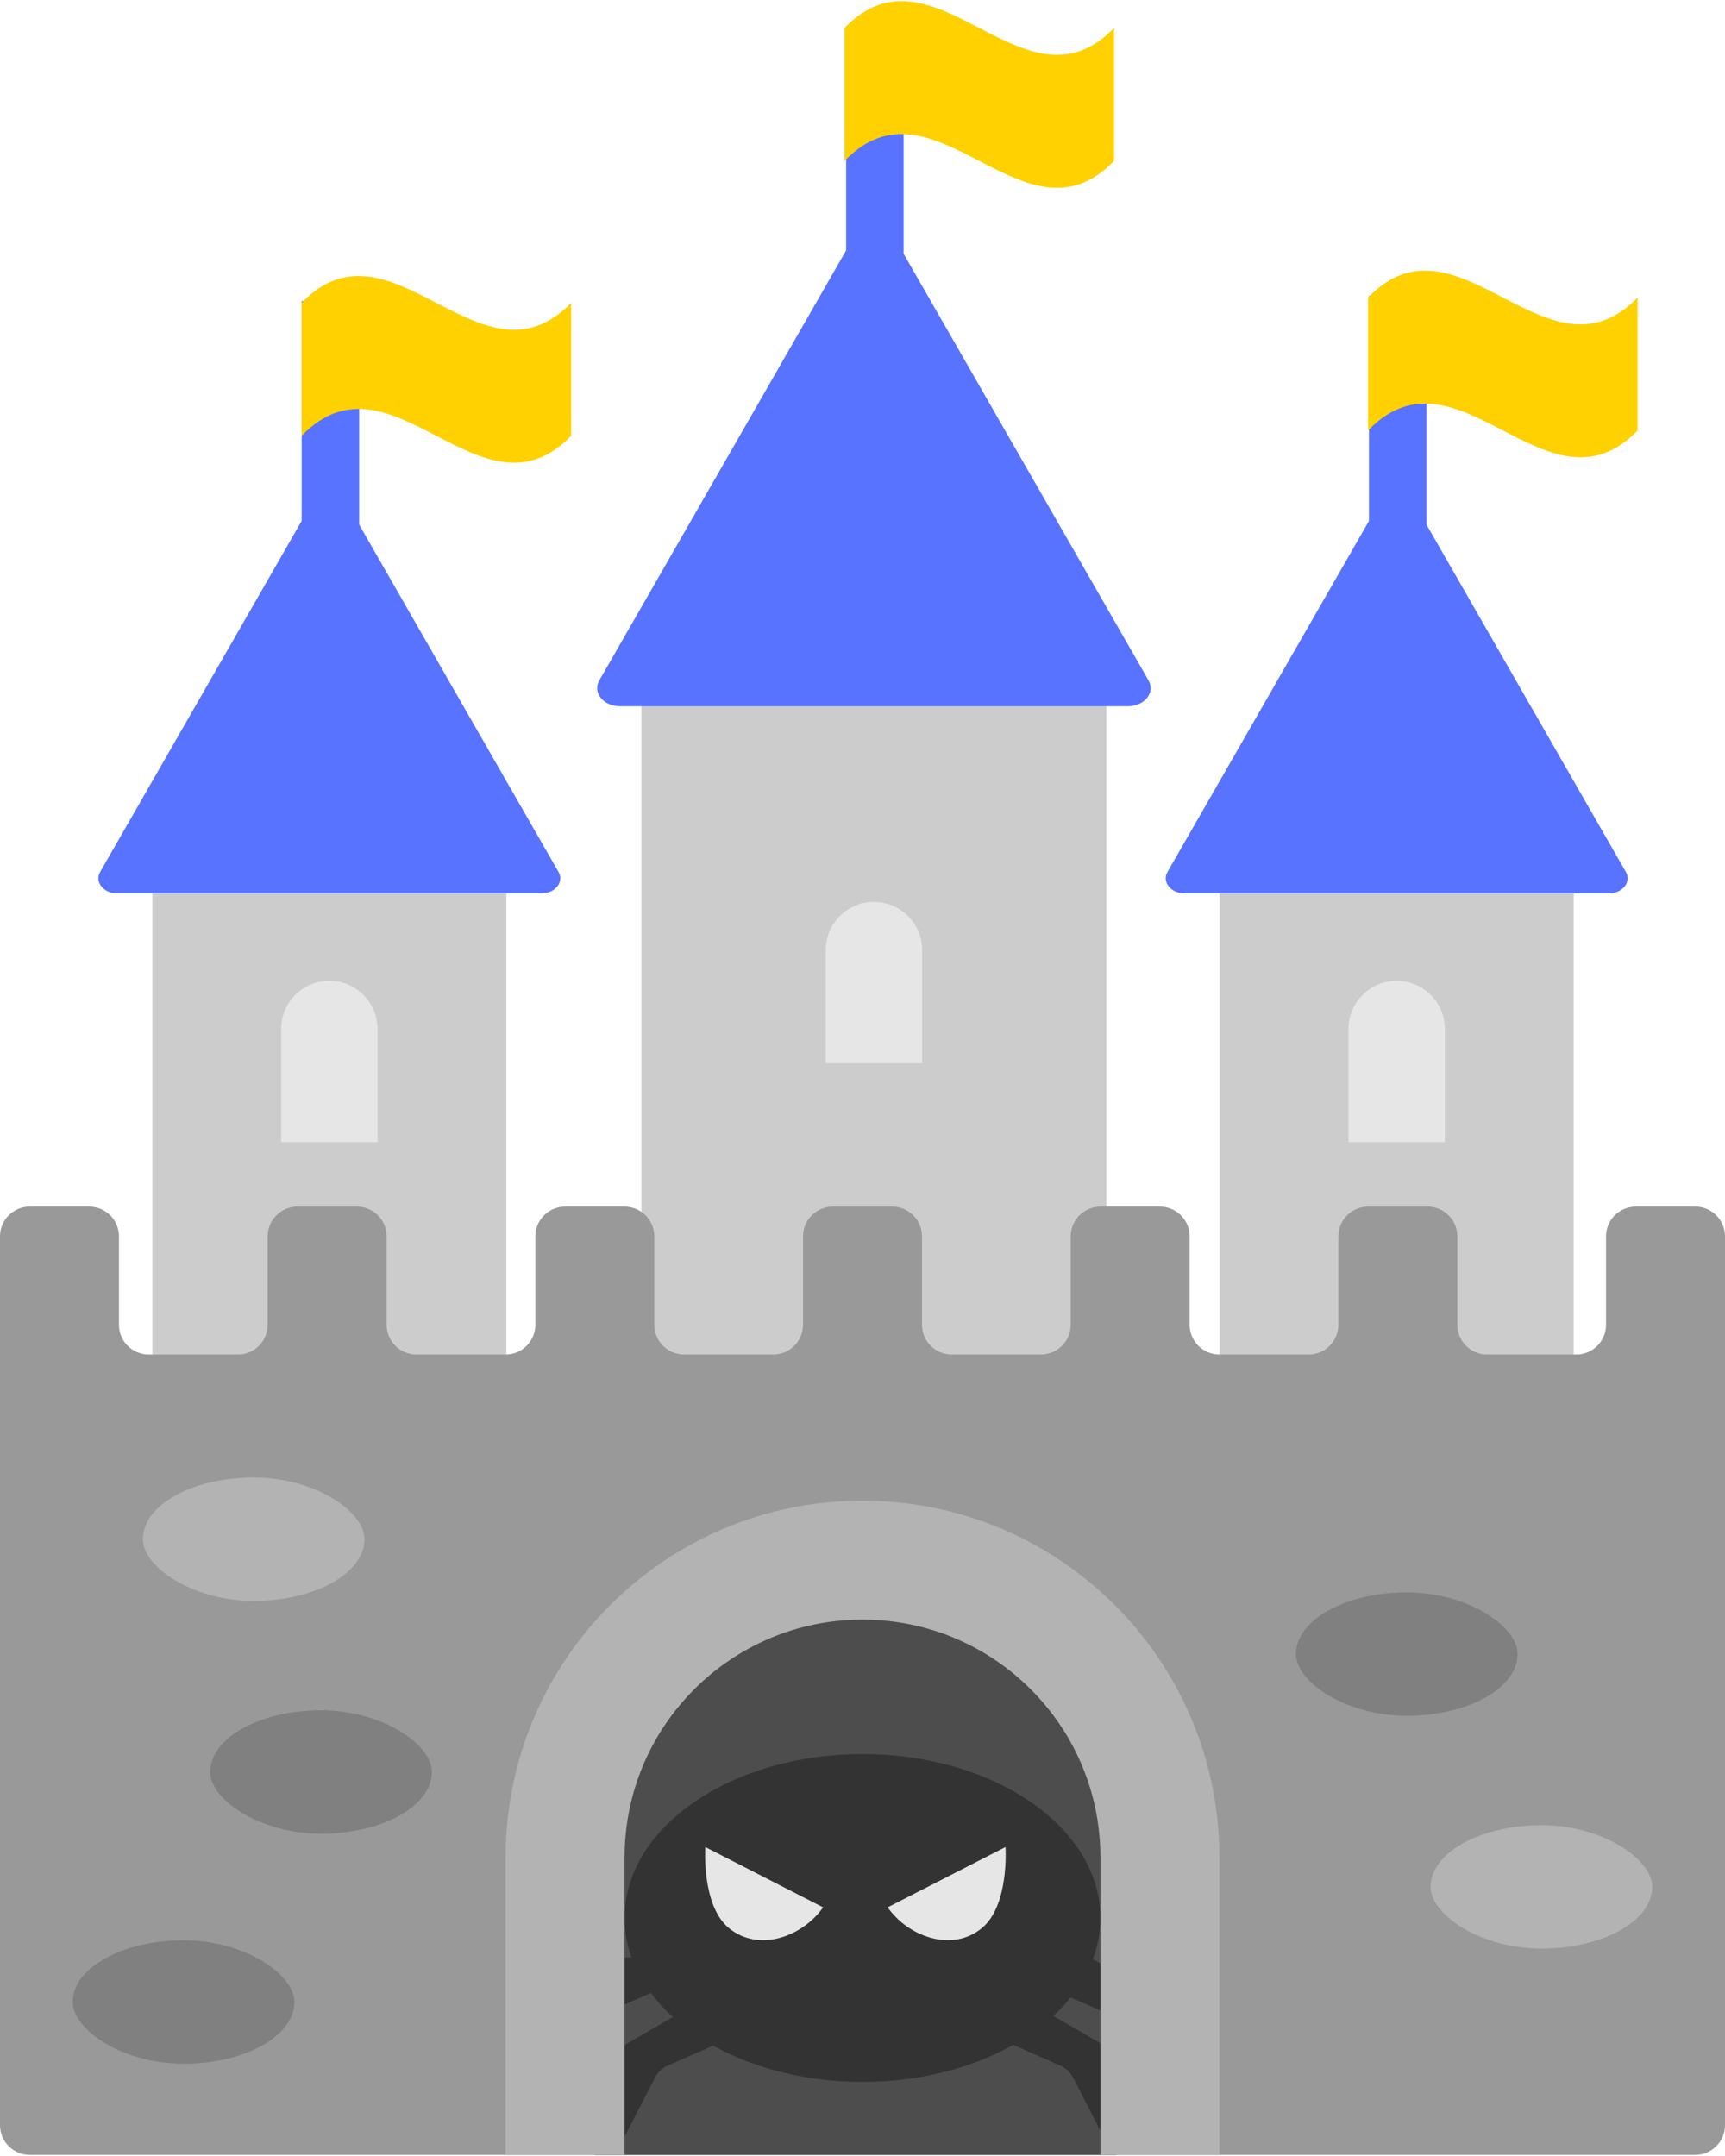 <?xml version="1.0" encoding="UTF-8"?>
<!DOCTYPE svg PUBLIC "-//W3C//DTD SVG 1.1//EN" "http://www.w3.org/Graphics/SVG/1.1/DTD/svg11.dtd">
<!-- Creator: CorelDRAW X8 -->
<svg xmlns="http://www.w3.org/2000/svg" xml:space="preserve" width="88px" height="110px" version="1.1" style="shape-rendering:geometricPrecision; text-rendering:geometricPrecision; image-rendering:optimizeQuality; fill-rule:evenodd; clip-rule:evenodd"
viewBox="0 0 88000 110000"
 xmlns:xlink="http://www.w3.org/1999/xlink">
 <defs>
  <style type="text/css">
   <![CDATA[
    .fil5 {fill:#333333}
    .fil8 {fill:gray}
    .fil7 {fill:#B3B3B3}
    .fil9 {fill:#E6E6E6}
    .fil4 {fill:#4D4D4D;fill-rule:nonzero}
    .fil3 {fill:#5873FF;fill-rule:nonzero}
    .fil1 {fill:#999999;fill-rule:nonzero}
    .fil10 {fill:#B3B3B3;fill-rule:nonzero}
    .fil0 {fill:#CCCCCC;fill-rule:nonzero}
    .fil2 {fill:#E6E6E6;fill-rule:nonzero}
    .fil6 {fill:#FFD101;fill-rule:nonzero}
   ]]>
  </style>
 </defs>
 <g id="Слой_x0020_1">
  <polygon class="fil0" points="62221,92335 80281,92335 80281,44192 62221,44192 "/>
  <polygon class="fil0" points="7771,92335 25831,92335 25831,44192 7771,44192 "/>
  <polygon class="fil0" points="32721,77860 56445,77860 56445,32319 32721,32319 "/>
  <path class="fil1" d="M88000 63080l0 45346c0,838 -679,1517 -1517,1517l-84966 0c-838,0 -1517,-679 -1517,-1517l0 -45346c0,-838 679,-1517 1517,-1517l3035 0c838,0 1517,679 1517,1517l0 4511c0,837 679,1517 1517,1517l4552 0c838,0 1517,-680 1517,-1517l0 -4511c0,-838 680,-1517 1517,-1517l3035 0c838,0 1517,679 1517,1517l0 4511c0,837 679,1517 1518,1517l4551 0c838,0 1517,-680 1517,-1517l0 -4511c0,-838 680,-1517 1518,-1517l3034 0c838,0 1517,679 1517,1517l0 4511c0,837 680,1517 1518,1517l4551 0c838,0 1518,-680 1518,-1517l0 -4511c0,-838 679,-1517 1517,-1517l3034 0c838,0 1518,679 1518,1517l0 4511c0,837 679,1517 1517,1517l4551 0c838,0 1518,-680 1518,-1517l0 -4511c0,-838 679,-1517 1517,-1517l3034 0c838,0 1518,679 1518,1517l0 4511c0,837 679,1517 1517,1517l4551 0c839,0 1518,-680 1518,-1517l0 -4511c0,-838 679,-1517 1517,-1517l3035 0c837,0 1517,679 1517,1517l0 4511c0,837 679,1517 1517,1517l4552 0c838,0 1517,-680 1517,-1517l0 -4511c0,-838 679,-1517 1517,-1517l3035 0c838,0 1517,679 1517,1517z"/>
  <path class="fil2" d="M42125 54248l0 -5774c0,-1357 1100,-2458 2458,-2458 1357,0 2458,1101 2458,2458l0 5774 -4916 0z"/>
  <path class="fil3" d="M5985 45583l16109 0 5523 0c703,0 1170,-583 877,-1094l-10816 -18846c-6,-9 -11,-19 -17,-28l0 0c-6,-9 -12,-18 -18,-26l0 0c-363,-528 -1321,-528 -1684,0l0 0c-6,8 -12,17 -18,26l0 0c-6,9 -11,19 -17,28l-556 970 0 0 -10260 17876c-293,511 175,1094 877,1094z"/>
  <path class="fil2" d="M14343 58272l0 -5774c0,-1358 1100,-2458 2458,-2458 1357,0 2458,1100 2458,2458l0 5774 -4916 0z"/>
  <path class="fil3" d="M60435 45583l16109 0 5523 0c703,0 1170,-583 877,-1094l-10816 -18846c-6,-9 -11,-19 -17,-28l0 0c-6,-9 -12,-18 -18,-26l0 0c-363,-528 -1321,-528 -1684,0l0 0c-7,8 -12,17 -18,26l0 0c-6,9 -11,19 -17,28l-556 970 0 0 -10259 17876c-294,511 174,1094 876,1094z"/>
  <path class="fil2" d="M68793 58272l0 -5774c0,-1358 1101,-2458 2458,-2458 1357,0 2458,1100 2458,2458l0 5774 -4916 0z"/>
  <path class="fil4" d="M56923 109943l-26572 0c-1200,-3002 -1884,-6452 -1884,-10124 0,-11580 6792,-20967 15170,-20967 8378,0 15170,9387 15170,20967 0,3672 -684,7122 -1884,10124z"/>
  <ellipse class="fil5" cx="44000" cy="97856" rx="12138" ry="8364"/>
  <path class="fil3" d="M31621 36032l19305 0 6618 0c844,0 1402,-699 1051,-1312l-12962 -22584c-6,-12 -13,-23 -20,-33l0 0c-7,-12 -14,-22 -21,-32l0 -1c-436,-632 -1583,-632 -2019,0l0 1c-7,10 -14,20 -21,32l0 0c-7,10 -13,21 -20,33l-667 1162 0 0 -12295 21422c-351,613 209,1312 1051,1312z"/>
  <polygon class="fil3" points="15390,28011 18322,28011 18322,15361 15390,15361 "/>
  <path class="fil6" d="M29135 22236c-4583,4748 -9167,-4748 -13750,0l0 -6783c4583,-4749 9167,4749 13750,0l0 6783z"/>
  <rect class="fil7" x="7288" y="75381" width="11308" height="6297" rx="43580" ry="40568"/>
  <rect class="fil8" x="10723" y="87260" width="11308" height="6297" rx="43580" ry="40568"/>
  <rect class="fil8" x="3710" y="98995" width="11308" height="6297" rx="43580" ry="40568"/>
  <path class="fil9" d="M45284 97314l6011 -3077c0,0 200,2967 -1195,4126 -1545,1283 -3782,428 -4816,-1049zm-3294 0l-6011 -3077c0,0 -200,2967 1195,4126 1545,1283 3781,428 4816,-1049z"/>
  <polygon class="fil3" points="43165,13986 46097,13986 46097,1336 43165,1336 "/>
  <polygon class="fil3" points="69840,27736 72772,27736 72772,15086 69840,15086 "/>
  <path class="fil6" d="M83542 21961c-4584,4748 -9167,-4748 -13750,0l0 -6783c4583,-4748 9166,4749 13750,0l0 6783z"/>
  <rect class="fil7" x="72981" y="93122" width="11308" height="6297" rx="43580" ry="40568"/>
  <rect class="fil8" x="66111" y="81244" width="11308" height="6297" rx="43580" ry="40568"/>
  <path class="fil5" d="M35568 100640l-4928 2169c-296,130 -510,332 -658,618l-1551 3010 -521 -3380c-87,-562 167,-1092 659,-1377l2817 -1631c308,-178 634,-227 981,-147l3201 738z"/>
  <path class="fil5" d="M38999 103216l-4929 2169c-295,130 -509,332 -657,618l-1551 3010 -522 -3380c-86,-562 167,-1092 660,-1377l2817 -1631c308,-178 634,-227 981,-147l3201 738z"/>
  <path class="fil5" d="M51734 100640l4929 2169c296,130 510,332 658,618l1550 3010 522 -3380c87,-562 -167,-1092 -659,-1377l-2817 -1631c-308,-178 -634,-227 -981,-147l-3202 738z"/>
  <path class="fil5" d="M49158 103216l4929 2169c295,130 510,332 657,618l1551 3010 522 -3380c87,-562 -167,-1092 -659,-1377l-2817 -1631c-308,-178 -634,-227 -982,-147l-3201 738z"/>
  <path class="fil10" d="M62207 94771l0 15172 -6069 0 0 -15172c0,-6704 -5434,-12138 -12138,-12138 -6704,0 -12138,5434 -12138,12138l0 15172 -6069 0 0 -15172c0,-10056 8151,-18207 18207,-18207 10056,0 18207,8151 18207,18207z"/>
  <path class="fil6" d="M56833 8211c-4584,4748 -9167,-4748 -13750,0l0 -6783c4583,-4749 9166,4748 13750,0l0 6783z"/>
 </g>
</svg>
